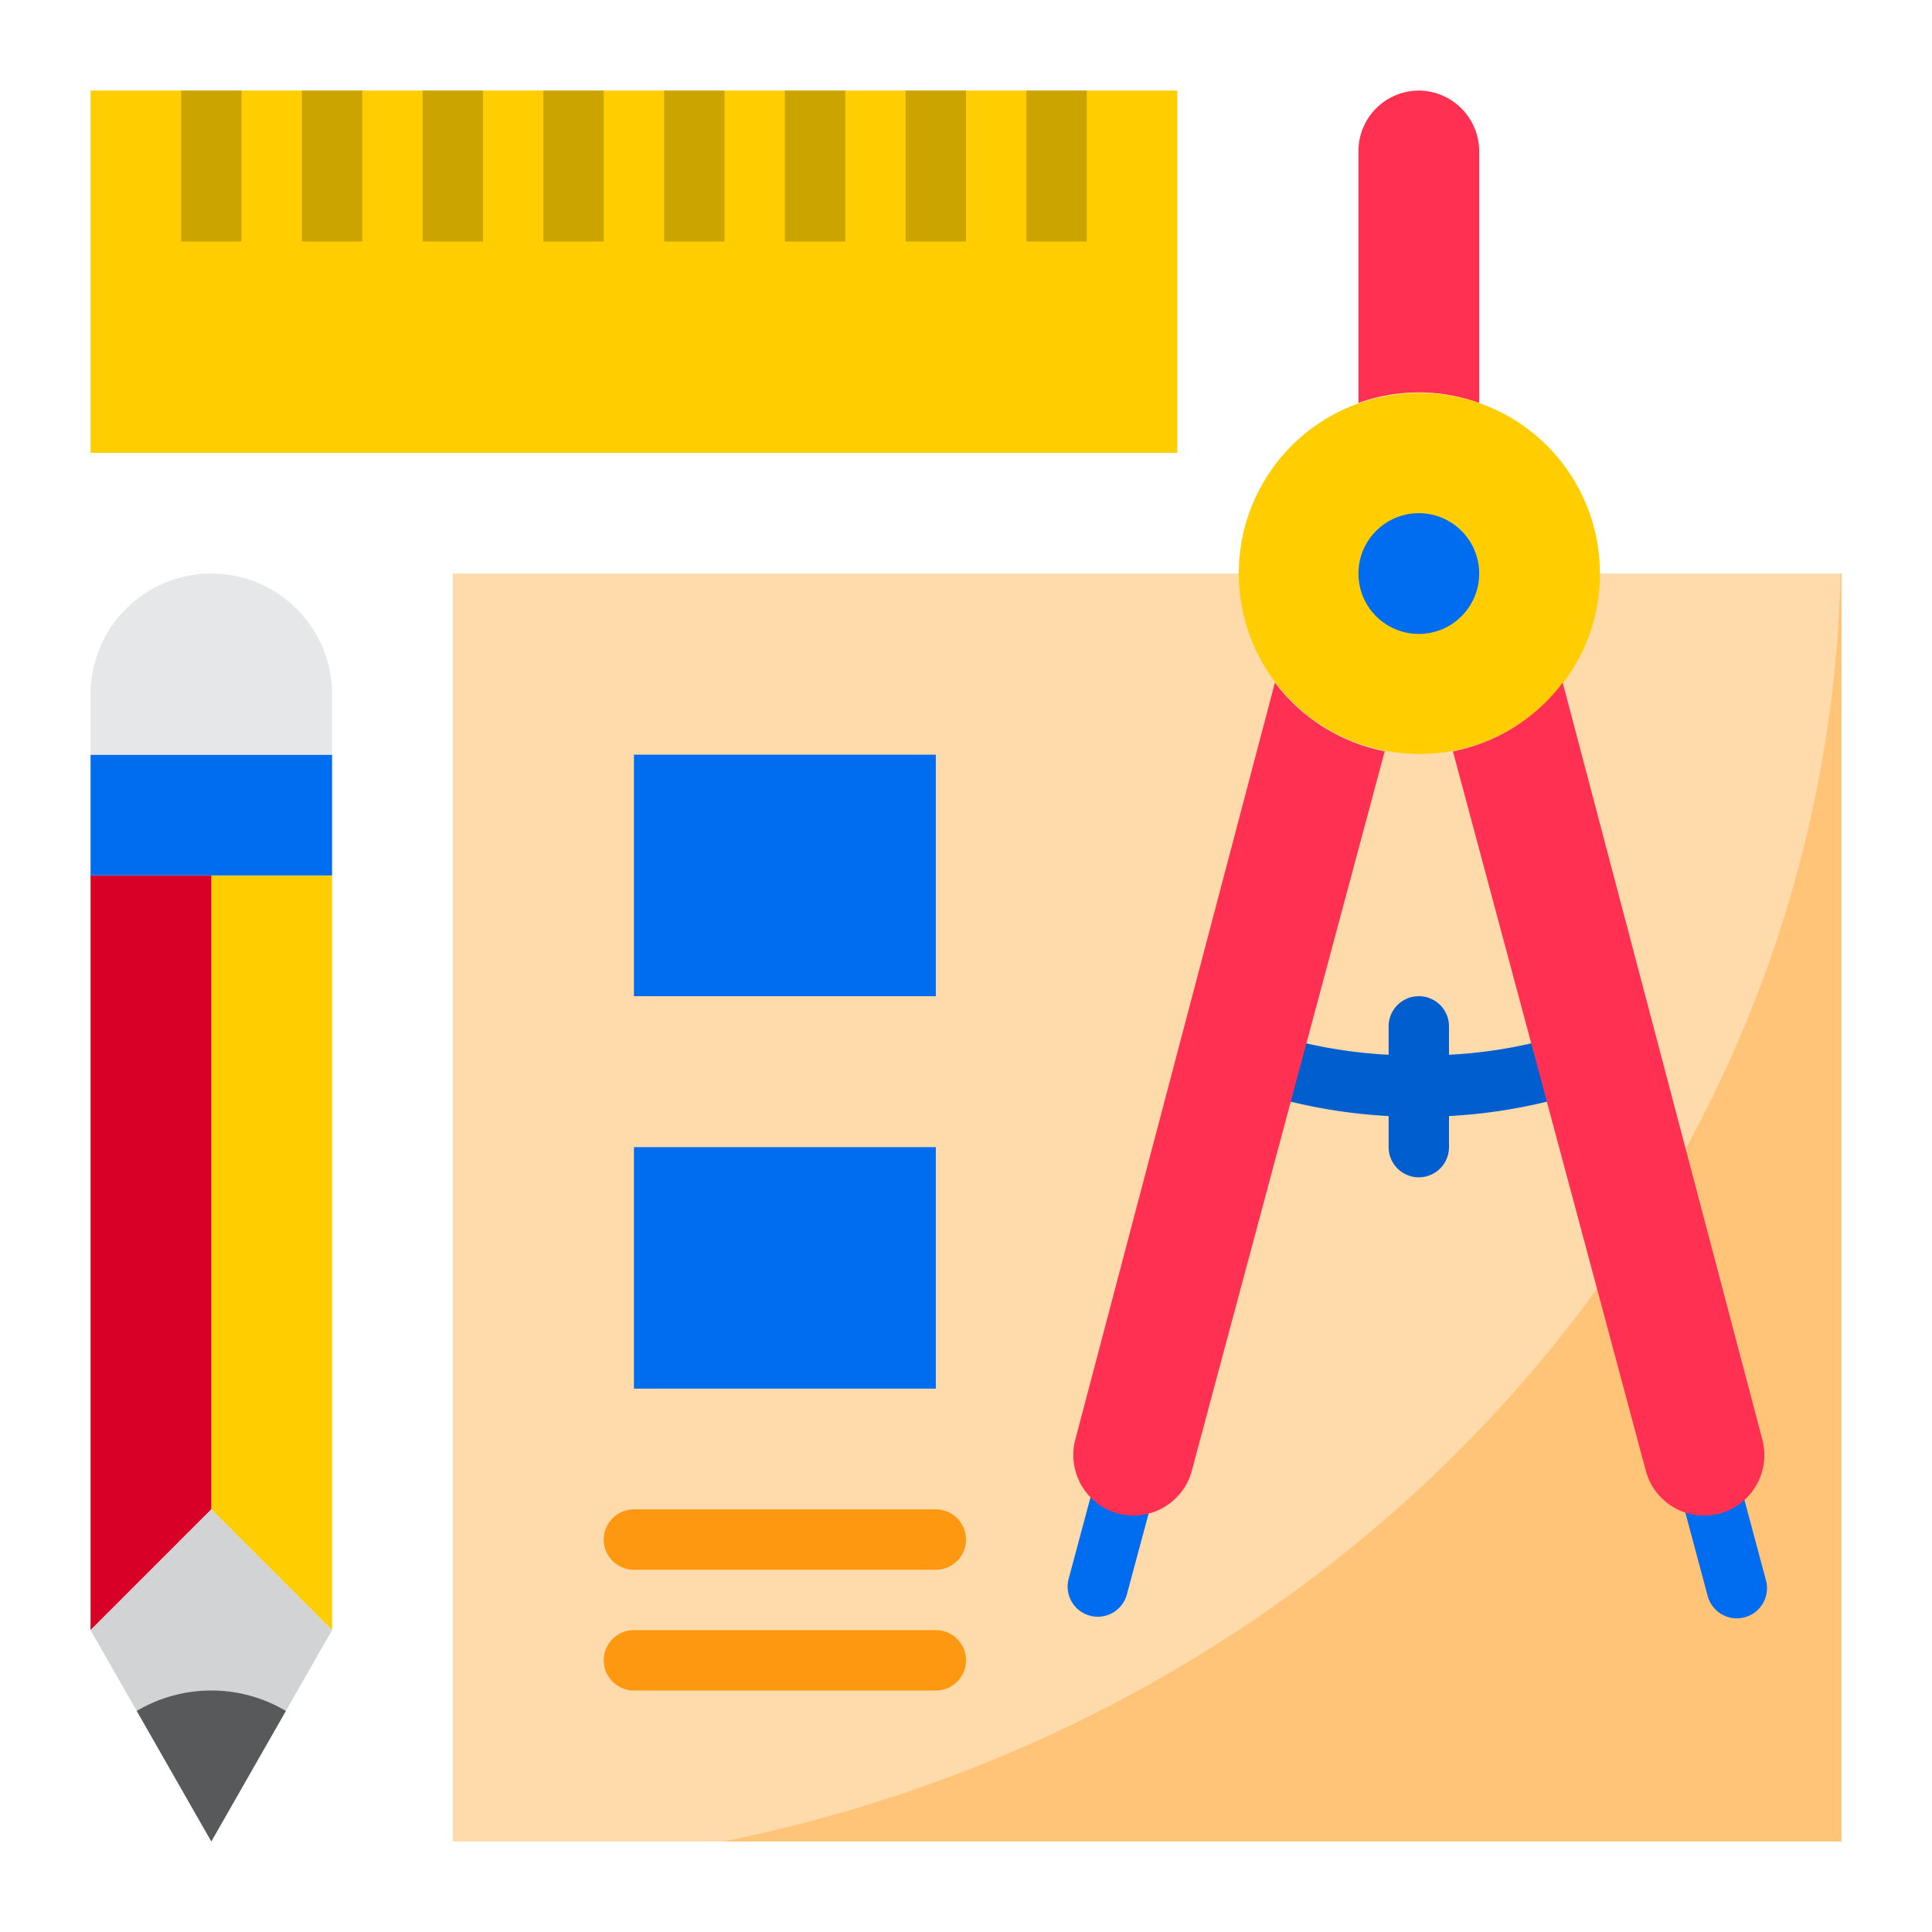 <svg height="512" viewBox="0 0 64 64" width="512" xmlns="http://www.w3.org/2000/svg"><g id="Design"><path d="m15 19h46v42h-46z" fill="#ffdaaa"/><path d="m23.973 61h37.027v-42h-.027c-.493 20.668-16.158 37.791-37 42z" fill="#ffc477"/><path d="m21 25h10v8h-10z" fill="none"/><path d="m21 38h10v8h-10z" fill="none"/><path d="m49 13.349v-8.349a2.015 2.015 0 0 0 -2-2 2.006 2.006 0 0 0 -2 2v8.349a5.905 5.905 0 0 1 4 0z" fill="#ff3051"/><path d="m35 3h-4-4-4-4-4-4-4-4v12h36v-12z" fill="#ffcd00"/><path d="m7 50 4 4v-25h-4z" fill="#ffcd00"/><path d="m7 29h-4v25l4-4z" fill="#d80027"/><path d="m3 29h4 4v-4h-8z" fill="#006df0"/><path d="m7 19a4 4 0 0 0 -4 4v2h8v-2a4 4 0 0 0 -4-4z" fill="#e6e7e8"/><path d="m53 19a5.917 5.917 0 0 1 -1.4 3.84 5.982 5.982 0 1 1 1.4-3.84z" fill="#ffcd00"/><circle cx="47" cy="19" fill="#006df0" r="2"/><path d="m21 25h10v8h-10z" fill="#006df0"/><path d="m21 38h10v8h-10z" fill="#006df0"/><path d="m7 50-4 4 1.53 2.677 2.47 4.323 2.47-4.323 1.53-2.677z" fill="#d1d3d4"/><path d="m9.47 56.677a4.844 4.844 0 0 0 -4.94 0l2.47 4.323z" fill="#58595b"/><path d="m31 52h-10a1 1 0 0 1 0-2h10a1 1 0 0 1 0 2z" fill="#ff9811"/><path d="m57.534 53.61a1 1 0 0 1 -.965-.741l-1.035-3.864a1 1 0 1 1 1.931-.518l1.035 3.864a1 1 0 0 1 -.966 1.259z" fill="#006df0"/><path d="m36.365 53.557a1.016 1.016 0 0 1 -.26-.035 1 1 0 0 1 -.705-1.222l1.036-3.863a1 1 0 0 1 1.931.517l-1.037 3.861a1 1 0 0 1 -.965.742z" fill="#006df0"/><path d="m51.952 35.294a1 1 0 0 0 -1.207-.736 15.778 15.778 0 0 1 -2.745.382v-.94a1 1 0 0 0 -2 0v.94a15.765 15.765 0 0 1 -2.745-.382 1 1 0 1 0 -.47 1.943 17.768 17.768 0 0 0 3.215.47v1.029a1 1 0 0 0 2 0v-1.029a17.768 17.768 0 0 0 3.215-.47 1 1 0 0 0 .737-1.207z" fill="#005ece"/><path d="m31 56h-10a1 1 0 0 1 0-2h10a1 1 0 0 1 0 2z" fill="#ff9811"/><g fill="#cca400"><path d="m14 3h2v5h-2z"/><path d="m18 3h2v5h-2z"/><path d="m6 3h2v5h-2z"/><path d="m10 3h2v5h-2z"/><path d="m22 3h2v5h-2z"/><path d="m34 3h2v5h-2z"/><path d="m26 3h2v5h-2z"/><path d="m30 3h2v5h-2z"/></g><path d="m37.035 50.138h.005a2 2 0 0 0 2.44-1.42l6.39-23.83a5.987 5.987 0 0 1 -3.637-2.276l-6.613 25.078a2.011 2.011 0 0 0 1.415 2.448z" fill="#ff3051"/><path d="m56.96 50.14h.005a2.011 2.011 0 0 0 1.415-2.45l-6.613-25.076a5.987 5.987 0 0 1 -3.637 2.276l6.39 23.83a2 2 0 0 0 2.44 1.42z" fill="#ff3051"/></g></svg>